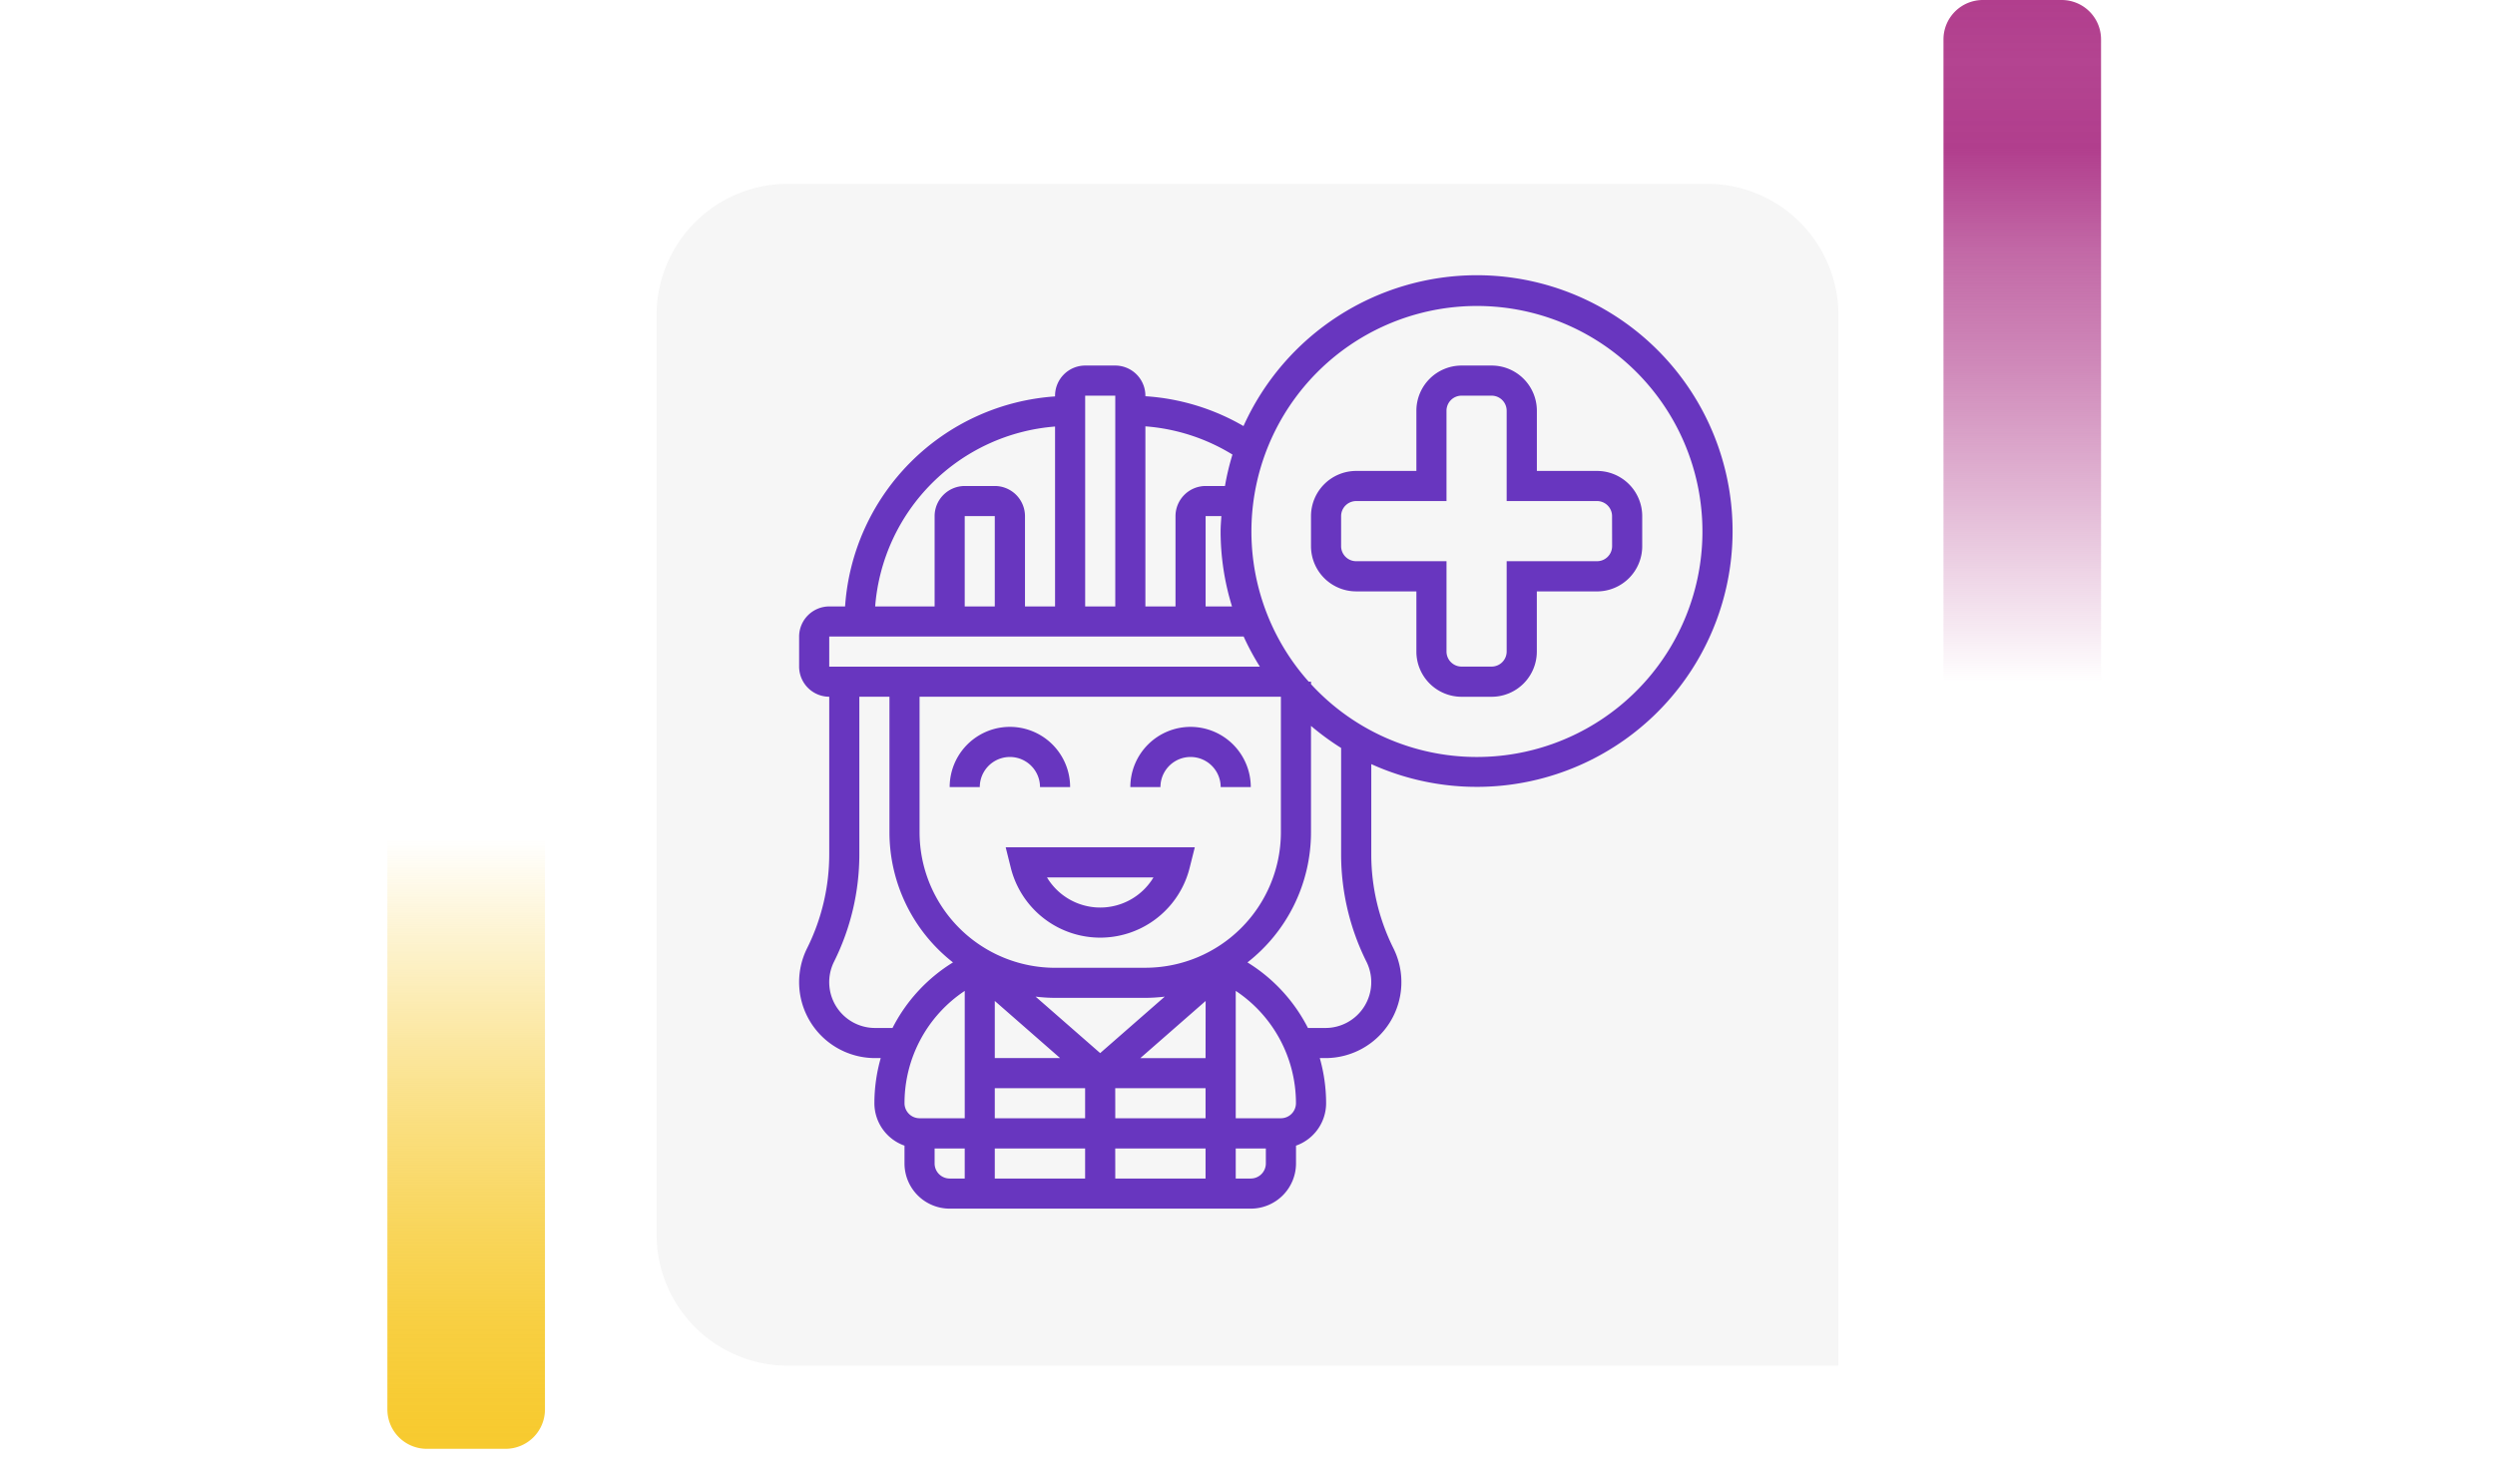 <svg xmlns="http://www.w3.org/2000/svg" xmlns:xlink="http://www.w3.org/1999/xlink" width="190" height="113" viewBox="0 0 190 113">
  <defs>
    <linearGradient id="linear-gradient" x1="0.5" x2="0.5" y2="1" gradientUnits="objectBoundingBox">
      <stop offset="0" stop-color="#f7ca2e" stop-opacity="0"/>
      <stop offset="0.091" stop-color="#f7ca2e" stop-opacity="0.129"/>
      <stop offset="0.283" stop-color="#f7ca2e" stop-opacity="0.388"/>
      <stop offset="0.465" stop-color="#f7ca2e" stop-opacity="0.612"/>
      <stop offset="0.633" stop-color="#f7ca2e" stop-opacity="0.78"/>
      <stop offset="0.784" stop-color="#f7ca2e" stop-opacity="0.902"/>
      <stop offset="0.911" stop-color="#f7ca2e" stop-opacity="0.969"/>
      <stop offset="1" stop-color="#f7ca2e"/>
    </linearGradient>
    <linearGradient id="linear-gradient-2" x1="0.5" x2="0.5" y2="1" gradientUnits="objectBoundingBox">
      <stop offset="0" stop-color="#b13e8d" stop-opacity="0"/>
      <stop offset="0.091" stop-color="#b13e8d" stop-opacity="0.129"/>
      <stop offset="0.283" stop-color="#b13e8d" stop-opacity="0.388"/>
      <stop offset="0.465" stop-color="#b13e8d" stop-opacity="0.612"/>
      <stop offset="0.633" stop-color="#b13e8d" stop-opacity="0.78"/>
      <stop offset="0.784" stop-color="#b13e8d"/>
      <stop offset="0.911" stop-color="#b13e8d" stop-opacity="0.969"/>
      <stop offset="1" stop-color="#b13e8d"/>
    </linearGradient>
    <filter id="Rectángulo_40719" x="41" y="5" width="108" height="108" filterUnits="userSpaceOnUse">
      <feOffset dy="3" input="SourceAlpha"/>
      <feGaussianBlur stdDeviation="3" result="blur"/>
      <feFlood flood-opacity="0.161"/>
      <feComposite operator="in" in2="blur"/>
      <feComposite in="SourceGraphic"/>
    </filter>
  </defs>
  <g id="Grupo_133098" data-name="Grupo 133098" transform="translate(6736 9863)">
    <g id="Grupo_128642" data-name="Grupo 128642" transform="translate(-6920 -10767)">
      <rect id="Rectángulo_40586" data-name="Rectángulo 40586" width="190" height="20" transform="translate(184 950)" fill="none"/>
      <g id="Grupo_108405" data-name="Grupo 108405" transform="translate(213.5 968)">
        <path id="Rectángulo_5242" data-name="Rectángulo 5242" d="M0,0H12a0,0,0,0,1,0,0V43.333a3,3,0,0,1-3,3H3a3,3,0,0,1-3-3V0A0,0,0,0,1,0,0Z" transform="translate(0 0)" fill="url(#linear-gradient)"/>
      </g>
      <g id="Grupo_108406" data-name="Grupo 108406" transform="translate(344 956) rotate(180)">
        <path id="Rectángulo_5242-2" data-name="Rectángulo 5242" d="M0,0H12a0,0,0,0,1,0,0V49a3,3,0,0,1-3,3H3a3,3,0,0,1-3-3V0A0,0,0,0,1,0,0Z" transform="translate(0 0)" fill="url(#linear-gradient-2)"/>
      </g>
      <g id="Grupo_128318" data-name="Grupo 128318">
        <g transform="matrix(1, 0, 0, 1, 184, 904)" filter="url(#Rectángulo_40719)">
          <path id="Rectángulo_40719-2" data-name="Rectángulo 40719" d="M10,0H80A10,10,0,0,1,90,10V90a0,0,0,0,1,0,0H10A10,10,0,0,1,0,80V10A10,10,0,0,1,10,0Z" transform="translate(50 11)" fill="#f6f6f6"/>
        </g>
      </g>
    </g>
    <g id="la-seguridad" transform="translate(-6684 -9866.896)">
      <g id="Grupo_132962" data-name="Grupo 132962" transform="translate(8.855 24.855)">
        <path id="Trazado_189567" data-name="Trazado 189567" d="M14.11,39.56a7.019,7.019,0,0,0,13.62,0L28.121,38h-14.4Zm10.864.733a4.73,4.73,0,0,1-8.108,0Z" transform="translate(2.01 5.567)" fill="#6836bf"/>
        <path id="Trazado_189568" data-name="Trazado 189568" d="M16.879,34.586h2.293a4.586,4.586,0,0,0-9.172,0h2.293a2.293,2.293,0,0,1,4.586,0Z" transform="translate(1.465 4.395)" fill="#6836bf"/>
        <path id="Trazado_189569" data-name="Trazado 189569" d="M26.586,30A4.591,4.591,0,0,0,22,34.586h2.293a2.293,2.293,0,0,1,4.586,0h2.293A4.591,4.591,0,0,0,26.586,30Z" transform="translate(3.223 4.395)" fill="#6836bf"/>
        <path id="Trazado_189570" data-name="Trazado 189570" d="M51.592,0A19.505,19.505,0,0,0,33.84,11.487a17.059,17.059,0,0,0-7.471-2.272V9.172a2.3,2.3,0,0,0-2.293-2.293H21.783A2.3,2.3,0,0,0,19.49,9.172V9.23A17.2,17.2,0,0,0,3.5,25.223h-1.2A2.3,2.3,0,0,0,0,27.516v2.293A2.3,2.3,0,0,0,2.293,32.1V44.12A16.018,16.018,0,0,1,.611,51.246a5.784,5.784,0,0,0,5.173,8.372h.43a12.645,12.645,0,0,0-.482,3.439,3.435,3.435,0,0,0,2.293,3.229v1.357a3.444,3.444,0,0,0,3.439,3.44H34.4a3.444,3.444,0,0,0,3.439-3.44V66.286a3.435,3.435,0,0,0,2.293-3.229,12.644,12.644,0,0,0-.482-3.439h.43a5.784,5.784,0,0,0,5.173-8.372,16.015,16.015,0,0,1-1.682-7.127V37.231A19.482,19.482,0,1,0,51.592,0ZM32.965,25.223h-2.01V18.344h1.2c-.023.382-.058.76-.058,1.146A19.412,19.412,0,0,0,32.965,25.223ZM33,13.658a19.445,19.445,0,0,0-.571,2.393H30.955a2.3,2.3,0,0,0-2.293,2.293v6.879H26.369V11.509A14.79,14.79,0,0,1,33,13.658ZM24.076,9.172V25.223H21.783V9.172ZM19.49,11.523v13.7H17.2V18.344A2.3,2.3,0,0,0,14.9,16.051H12.611a2.3,2.3,0,0,0-2.293,2.293v6.879H5.791a14.907,14.907,0,0,1,13.7-13.7ZM14.9,25.223H12.611V18.344H14.9ZM2.293,27.516H33.852a19.583,19.583,0,0,0,1.236,2.293H2.293ZM9.172,64.2a1.148,1.148,0,0,1-1.146-1.147,10.268,10.268,0,0,1,4.586-8.552v9.7ZM14.9,61.911h6.879V64.2H14.9Zm9.172,0h6.879V64.2H24.076ZM14.9,59.618V55.266l4.974,4.352Zm3.108-4.68a12.815,12.815,0,0,0,1.478.094h6.879a12.815,12.815,0,0,0,1.478-.094l-4.917,4.3ZM14.9,66.5h6.879V68.79H14.9Zm9.172,0h6.879V68.79H24.076Zm6.879-6.879H25.982l4.974-4.352Zm-4.586-6.879H19.49A10.33,10.33,0,0,1,9.172,42.421V32.1H36.688V42.421A10.33,10.33,0,0,1,26.369,52.739ZM5.784,57.325a3.49,3.49,0,0,1-3.122-5.053A18.342,18.342,0,0,0,4.586,44.12V32.1H6.879V42.421a12.589,12.589,0,0,0,4.838,9.911,12.555,12.555,0,0,0-4.605,4.993Zm4.534,10.318V66.5h2.293V68.79H11.465A1.148,1.148,0,0,1,10.318,67.643ZM34.4,68.79H33.249V66.5h2.293v1.146A1.148,1.148,0,0,1,34.4,68.79ZM36.688,64.2H33.249v-9.7a10.266,10.266,0,0,1,4.586,8.552A1.148,1.148,0,0,1,36.688,64.2ZM43.2,52.272a3.49,3.49,0,0,1-3.122,5.053H38.747a12.547,12.547,0,0,0-4.605-4.993,12.586,12.586,0,0,0,4.839-9.911v-8.1A19.608,19.608,0,0,0,41.274,36v8.125A18.34,18.34,0,0,0,43.2,52.272Zm8.395-15.584a17.137,17.137,0,0,1-12.612-5.544v-.188H38.81a17.173,17.173,0,1,1,12.782,5.732Z" transform="translate(0)" fill="#6836bf"/>
        <path id="Trazado_189571" data-name="Trazado 189571" d="M55.783,14.025H51.2V9.439A3.444,3.444,0,0,0,47.758,6H45.465a3.444,3.444,0,0,0-3.44,3.439v4.586H37.439A3.444,3.444,0,0,0,34,17.465v2.293a3.444,3.444,0,0,0,3.439,3.44h4.586v4.586a3.444,3.444,0,0,0,3.44,3.44h2.293a3.444,3.444,0,0,0,3.439-3.44V23.2h4.586a3.444,3.444,0,0,0,3.44-3.44V17.465A3.444,3.444,0,0,0,55.783,14.025Zm1.147,5.732A1.148,1.148,0,0,1,55.783,20.9H48.9v6.879a1.148,1.148,0,0,1-1.146,1.146H45.465a1.148,1.148,0,0,1-1.146-1.146V20.9H37.439a1.148,1.148,0,0,1-1.146-1.147V17.465a1.148,1.148,0,0,1,1.146-1.146h6.879V9.439a1.148,1.148,0,0,1,1.146-1.146h2.293A1.148,1.148,0,0,1,48.9,9.439v6.879h6.879a1.148,1.148,0,0,1,1.147,1.146Z" transform="translate(4.981 0.879)" fill="#6836bf"/>
      </g>
    </g>
  </g>
</svg>
